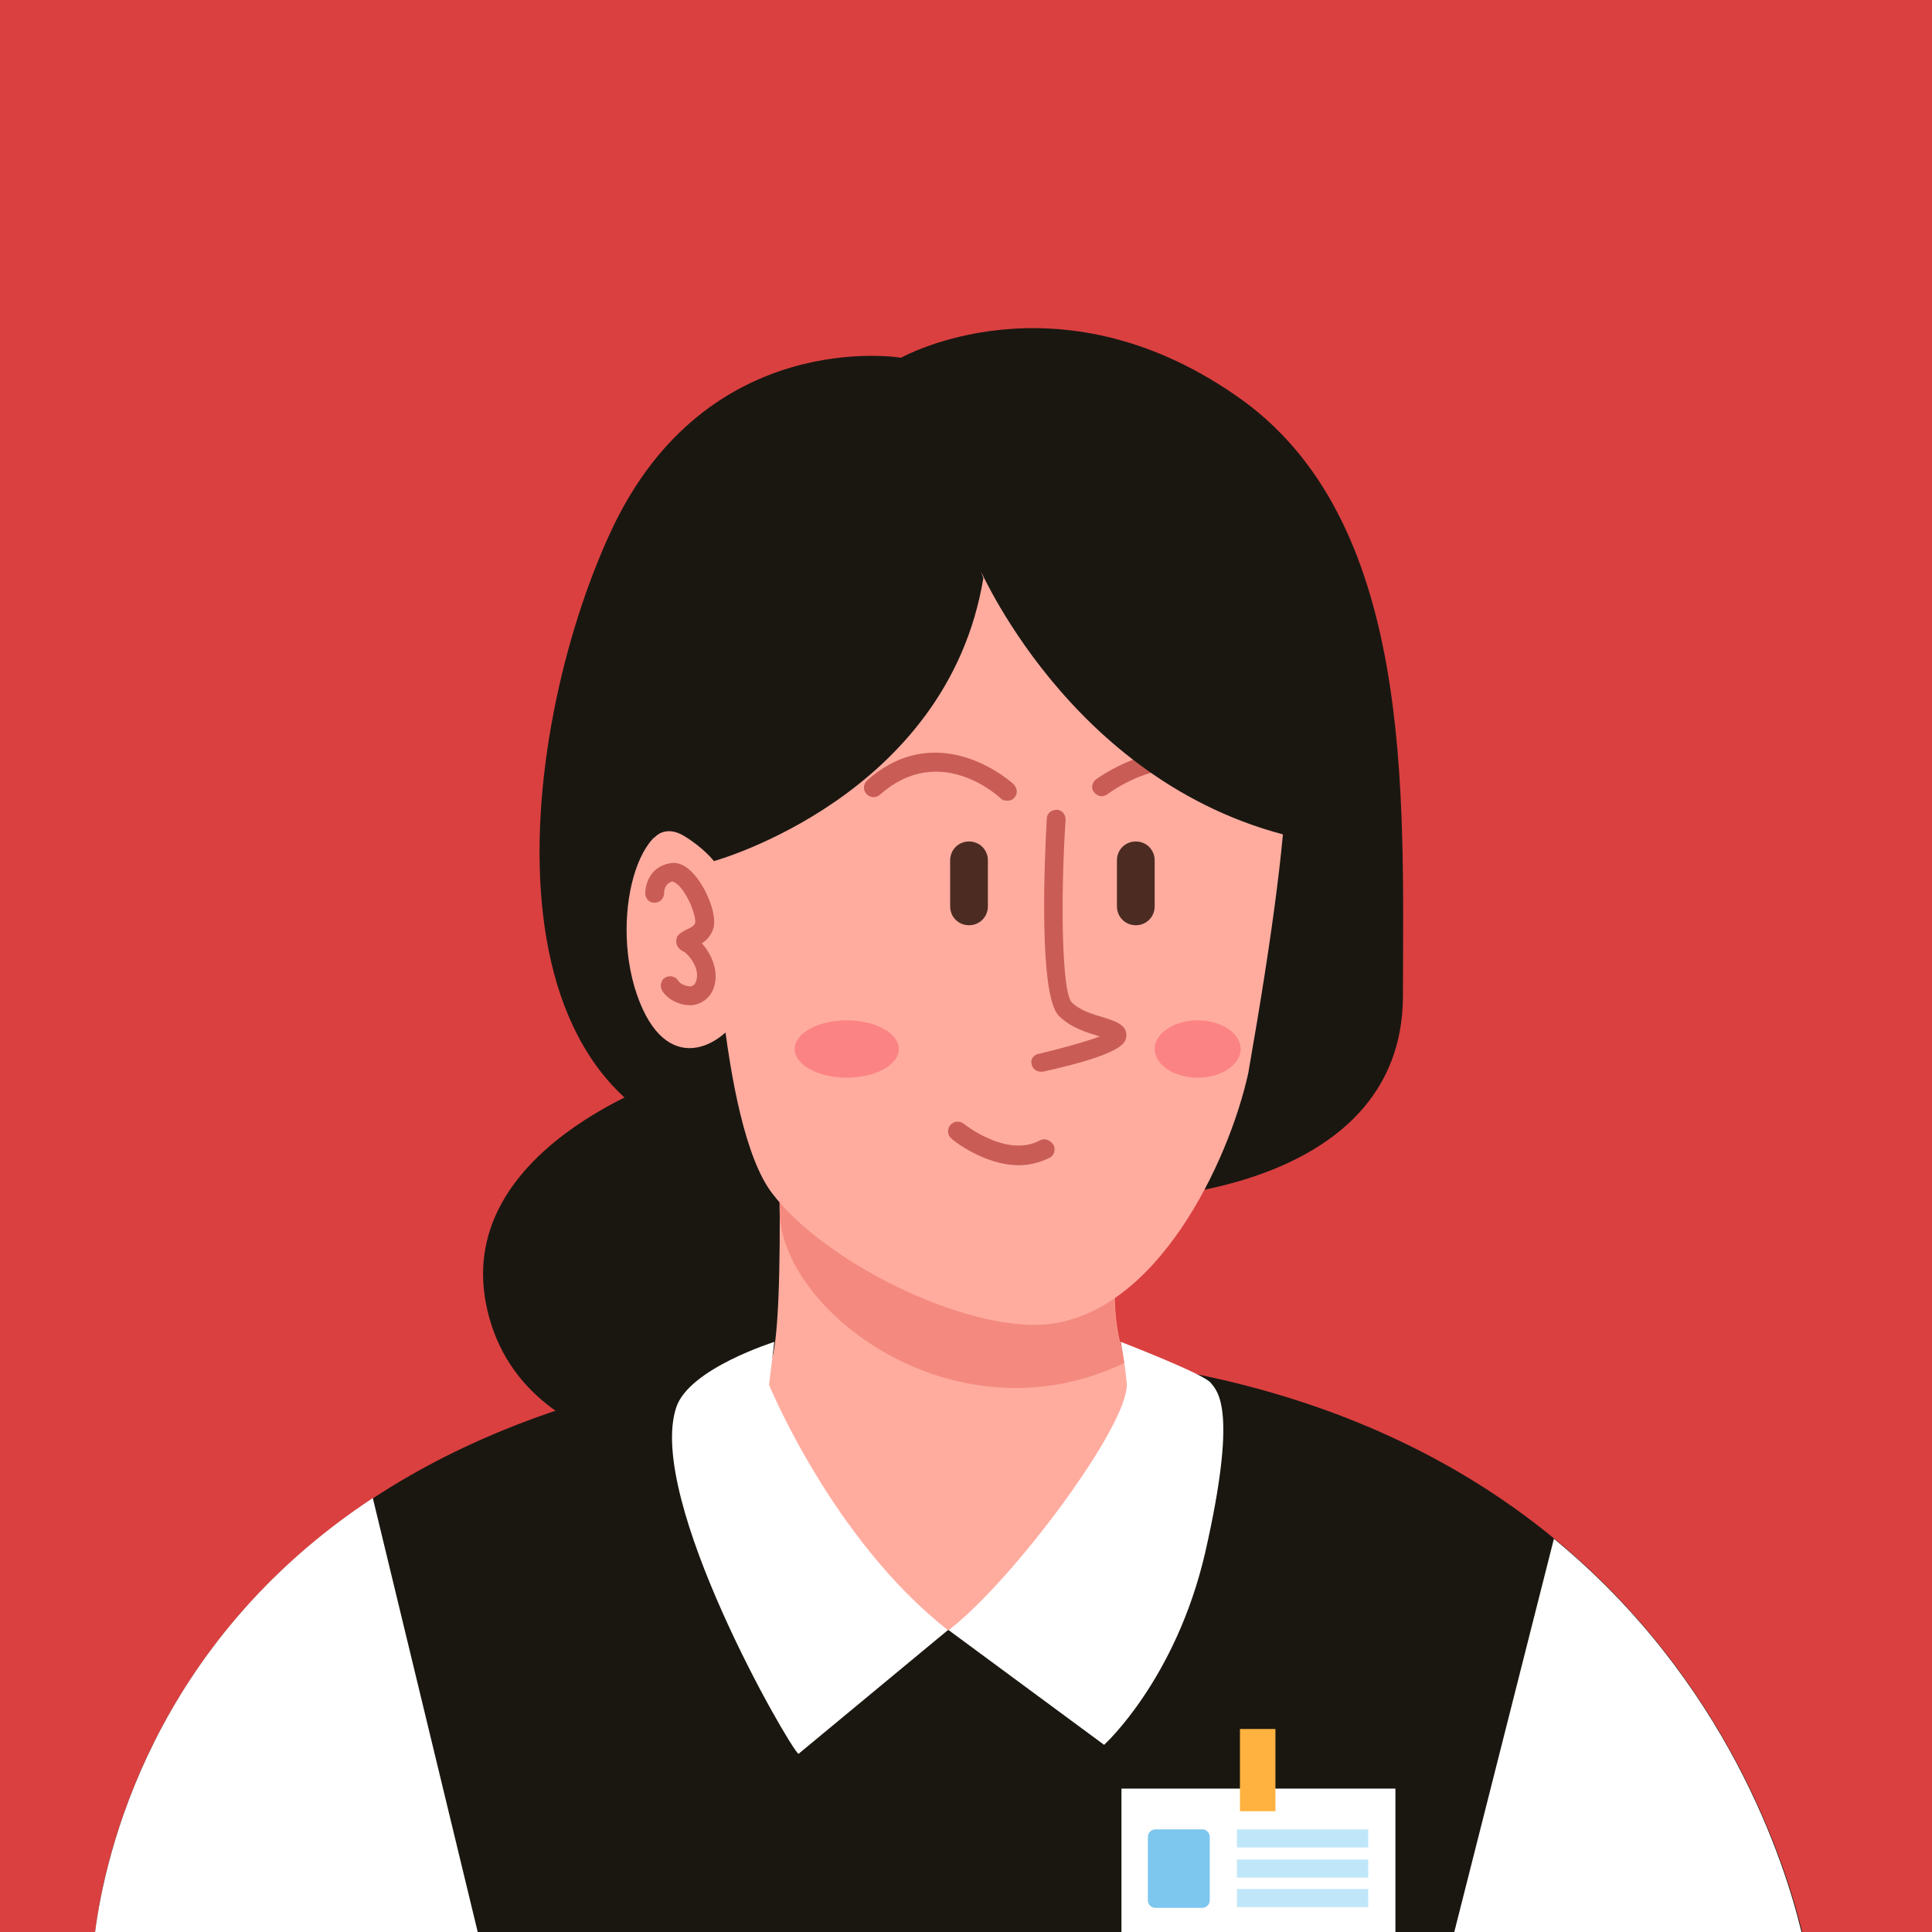 <?xml version="1.0" encoding="utf-8"?>
<!-- Generator: Adobe Illustrator 27.9.0, SVG Export Plug-In . SVG Version: 6.00 Build 0)  -->
<svg version="1.1" xmlns="http://www.w3.org/2000/svg" xmlns:xlink="http://www.w3.org/1999/xlink" x="0px" y="0px"
	 viewBox="0 0 256 256" style="enable-background:new 0 0 256 256;" xml:space="preserve">
<style type="text/css">
	.st0{display:none;}
	.st1{display:inline;fill:#3B4D75;}
	.st2{display:inline;fill:#4A9370;}
	.st3{display:inline;fill:#1B9E9A;}
	.st4{display:inline;fill:#FF4F4F;}
	.st5{display:inline;fill:#4399E6;}
	.st6{display:inline;fill:#FFC56F;}
	.st7{display:inline;fill:#444466;}
	.st8{display:inline;}
	.st9{fill:#E56E2C;}
	.st10{fill:#D17EE0;}
	.st11{fill:#FFAC9F;}
	.st12{fill:#F48A7F;}
	.st13{fill:#FC8383;}
	.st14{fill:none;stroke:#C95D55;stroke-width:2.5;stroke-linecap:round;stroke-linejoin:round;stroke-miterlimit:10;}
	.st15{fill:#4C2C22;}
	.st16{fill:#FFFFFF;}
	.st17{display:inline;fill:#5F9996;}
	.st18{display:inline;fill:#94A3B8;}
	.st19{display:inline;fill:#FF8BCF;}
	.st20{display:inline;fill:#4649D4;}
	.st21{display:inline;fill:#FE6B59;}
	.st22{display:inline;fill:#7DE2BB;}
	.st23{display:inline;fill:#9DD0C1;}
	.st24{display:inline;fill:#F9C7A2;}
	.st25{fill:#734866;}
	.st26{fill:#D37C5E;}
	.st27{fill:#9E5D46;}
	.st28{fill:none;stroke:#9E5D46;stroke-width:2.221;stroke-linecap:round;stroke-miterlimit:10;}
	.st29{fill:#AF1E1E;}
	.st30{fill:#0276CE;}
	.st31{fill:#FFD6C0;}
	.st32{fill:none;stroke:#DD8762;stroke-width:2.448;stroke-linecap:round;stroke-miterlimit:10;}
	.st33{fill:#E89477;}
	.st34{fill:#37355B;}
	.st35{fill:#FF4F4F;}
	.st36{clip-path:url(#SVGID_00000074430612729384756010000013528577656776513938_);}
	.st37{fill:#BC2B33;}
	.st38{fill:#ED4F4F;}
	.st39{fill:none;stroke:#9E5D46;stroke-width:2.397;stroke-linecap:round;stroke-miterlimit:10;}
	.st40{fill:none;stroke:#4C2C22;stroke-width:2.667;stroke-linejoin:round;stroke-miterlimit:10;}
	.st41{fill:#932525;}
	.st42{fill:none;stroke:#FFFFFF;stroke-width:3.333;stroke-linecap:round;stroke-miterlimit:10;}
	.st43{fill:none;stroke:#FFFFFF;stroke-width:2;stroke-linecap:round;stroke-miterlimit:10;}
	.st44{fill:none;stroke:#FFFFFF;stroke-width:1.931;stroke-linecap:round;stroke-miterlimit:10;}
	.st45{fill:#173253;}
	.st46{fill:#997382;}
	.st47{fill:#7E5E6D;}
	.st48{fill:none;stroke:#FFFFFF;stroke-width:2.333;stroke-linecap:round;stroke-miterlimit:10;}
	.st49{fill:#FFA657;}
	.st50{fill:none;stroke:#EF8B4F;stroke-width:4;stroke-miterlimit:10;}
	.st51{fill:#EF8B4F;}
	.st52{fill:#454570;}
	.st53{fill:#F28C81;}
	.st54{fill:#7E7CE1;}
	.st55{fill:none;stroke:#FFFFFF;stroke-width:3;stroke-linecap:round;stroke-miterlimit:10;}
	.st56{fill:#BF5882;}
	.st57{fill:#FF8BCF;}
	.st58{fill:#A6ADDD;}
	.st59{fill:#FFE9CA;}
	.st60{fill:none;stroke:#DB9753;stroke-width:2.4;stroke-linecap:round;stroke-linejoin:round;stroke-miterlimit:10;}
	.st61{fill:#F2BB7E;}
	.st62{fill:#202049;}
	.st63{display:inline;fill:#37355B;}
	.st64{fill:#541A30;}
	.st65{fill:#E07E68;}
	.st66{fill:#D65C50;}
	.st67{fill:none;stroke:#BC5146;stroke-width:2.5;stroke-linecap:round;stroke-linejoin:round;stroke-miterlimit:10;}
	.st68{fill:none;stroke:#C13838;stroke-width:2.5;stroke-linecap:round;stroke-miterlimit:10;}
	.st69{fill:#D33C3C;}
	.st70{fill:#FFC56F;}
	.st71{fill:none;stroke:#37355B;stroke-width:2.5;stroke-linecap:round;stroke-miterlimit:10;}
	.st72{fill:none;stroke:#E89F5D;stroke-width:2;stroke-linecap:round;stroke-linejoin:round;stroke-miterlimit:10;}
	.st73{fill:#9491B5;}
	.st74{fill:#5E434E;}
	.st75{fill:none;stroke:#F28C81;stroke-width:2;stroke-linecap:round;stroke-miterlimit:10;}
	.st76{fill:#4A6642;}
	.st77{fill:none;stroke:#3C5434;stroke-width:2;stroke-linecap:round;stroke-linejoin:round;stroke-miterlimit:10;}
	.st78{fill:#8483AA;}
	.st79{fill:#1F1F49;}
	.st80{fill:#313159;}
	.st81{fill:none;stroke:#FFFFFF;stroke-width:2.389;stroke-linecap:round;stroke-miterlimit:10;}
	.st82{fill:none;stroke:#FFFFFF;stroke-width:2.307;stroke-linecap:round;stroke-miterlimit:10;}
	.st83{fill:#6161BC;}
	.st84{fill:#0B2759;}
	.st85{fill:#5656A5;}
	.st86{fill:none;stroke:#0B2759;stroke-width:3;stroke-linecap:round;stroke-miterlimit:10;}
	.st87{fill:#25253F;}
	.st88{fill:#5B5B84;}
	.st89{fill:#AF2323;}
	.st90{fill:#D11818;}
	.st91{fill:#47152A;}
	.st92{fill:#2A336F;}
	.st93{fill:#171E4D;}
	.st94{fill:none;stroke:#171E4D;stroke-width:2;stroke-miterlimit:10;}
	.st95{fill:#0B0F26;}
	.st96{fill:#007DA8;}
	.st97{fill:none;stroke:#DD8762;stroke-width:2.448;stroke-linecap:round;stroke-linejoin:round;stroke-miterlimit:10;}
	.st98{fill:#3E3A39;}
	.st99{fill:#E8E9EB;}
	.st100{fill:none;stroke:#E8E9EB;stroke-width:2;stroke-linecap:round;stroke-linejoin:round;stroke-miterlimit:10;}
	.st101{fill:#D1D1D1;}
	.st102{display:inline;fill:#541A30;}
	.st103{fill:#4399E6;}
	.st104{fill:#58B9F4;}
	.st105{fill:#B4D1FB;}
	.st106{display:inline;fill:#171E4D;}
	.st107{display:inline;fill:#2A336F;}
	.st108{display:inline;fill:#B4D1FB;}
	.st109{fill:#CC966A;}
	.st110{fill:#D8E1EF;}
	.st111{fill:#8B483D;}
	.st112{fill:#A37C52;}
	.st113{fill:none;}
	.st114{fill:#FFDFC7;}
	.st115{fill:#863E39;}
	.st116{fill:#FF9D7D;}
	.st117{fill:#EF8265;}
	.st118{fill:#5F9996;}
	.st119{display:inline;fill:#D37C5E;}
	.st120{fill:none;stroke:#C65959;stroke-width:2.448;stroke-linecap:round;stroke-miterlimit:10;}
	.st121{fill:#AE7A50;}
	.st122{fill:#7A4927;}
	.st123{fill:#94A3B8;}
	.st124{fill:#DA4040;}
	.st125{fill:none;stroke:#0B0F26;stroke-width:2;stroke-linecap:round;stroke-miterlimit:10;}
	.st126{fill:#EF8781;}
	.st127{fill:#FF9E10;}
	.st128{fill:#EF8800;}
	.st129{fill:#FFB40D;}
	.st130{fill:#FFC610;}
	.st131{fill:#8A8895;}
	.st132{fill:#E5E5E5;}
	.st133{fill:none;stroke:#CC7217;stroke-width:3;stroke-miterlimit:10;}
	.st134{fill:#F9C7A2;}
	.st135{fill:#751A1A;}
	.st136{fill:#C62C2C;}
	.st137{fill:#CC3636;}
	.st138{fill:#010101;}
	.st139{fill:#1F2644;}
	.st140{fill:none;stroke:#010101;stroke-width:4;stroke-miterlimit:10;}
	.st141{fill:#FD9556;}
	.st142{fill:#E4E6EF;}
	.st143{fill:#F2D83D;}
	.st144{fill:#2C314C;}
	.st145{fill:#735EDD;}
	.st146{fill:#F9A5CF;}
	.st147{fill:#EBCA5F;}
	.st148{fill:#F1502D;}
	.st149{fill:#D87B61;}
	.st150{fill:#005E8C;}
	.st151{fill:none;stroke:#FFFFFF;stroke-width:2;stroke-miterlimit:10;}
	.st152{fill:#9B1B1B;}
	.st153{fill:#D39089;}
	.st154{fill:#AD6F6A;}
	.st155{fill:none;stroke:#B26059;stroke-width:2.5;stroke-linecap:round;stroke-linejoin:round;stroke-miterlimit:10;}
	.st156{fill:#7E4F3D;}
	.st157{fill:none;stroke:#C95D55;stroke-linecap:round;stroke-linejoin:round;stroke-miterlimit:10;}
	.st158{fill:#FF1812;}
	.st159{fill:#1B9E9A;}
	.st160{fill:none;stroke:#C5C7C9;stroke-width:2;stroke-linecap:round;stroke-linejoin:round;stroke-miterlimit:10;}
	.st161{fill:#1E1F21;}
	.st162{fill:#C5C7C9;}
	.st163{fill:#3A362F;}
	.st164{fill:#3279AF;}
	.st165{fill:#EA847A;}
	.st166{fill:#1E2754;}
	.st167{fill:#C12525;}
	.st168{fill:none;stroke:#3A362F;stroke-width:2;stroke-linecap:round;stroke-miterlimit:10;}
	.st169{fill:#F95353;}
	.st170{fill:#FCF01D;}
	.st171{fill:#4B3E87;}
	.st172{fill:#312951;}
	.st173{fill:#6857A5;}
	.st174{fill:#FFB240;}
	.st175{fill:#372D66;}
	.st176{fill:#444466;}
	.st177{fill:#1A1711;}
	.st178{fill:#35312A;}
	.st179{fill:#FF6161;}
	.st180{fill:#4D2684;}
	.st181{fill:#593493;}
	.st182{fill:#845362;}
	.st183{fill:#6B4050;}
	.st184{fill:none;stroke:#0B0F26;stroke-width:2;stroke-linecap:round;stroke-linejoin:round;stroke-miterlimit:10;}
	.st185{fill:#461378;}
	.st186{fill:#5C2A96;}
	.st187{fill:#B22424;}
	.st188{fill:#FFCC00;}
	.st189{fill:#BC3131;}
	.st190{fill:#631010;}
	.st191{display:inline;fill:#007DA8;}
	.st192{fill:#B2B2B2;}
	.st193{fill:#705137;}
	.st194{display:inline;fill:#DA4040;}
	.st195{fill:#7DC6EE;}
	.st196{fill:#C0E7F9;}
	.st197{fill:#EBDBAF;}
	.st198{fill:#A8986F;}
	.st199{fill:#D6BA7C;}
	.st200{fill:#A8905A;}
	.st201{fill:#E6D19D;}
	.st202{fill:#A7603A;}
	.st203{fill:#A0827F;}
	.st204{fill:#FFC54D;}
	.st205{fill:#3B4D75;}
	.st206{fill:#4A9370;}
	.st207{fill:#C95D55;}
	.st208{fill:#4649D4;}
	.st209{fill:#FE6B59;}
	.st210{fill:#7DE2BB;}
	.st211{fill:#9DD0C1;}
	.st212{fill:#DD8762;}
	.st213{fill:#DB9753;}
	.st214{fill:#BC5146;}
	.st215{fill:#C13838;}
	.st216{fill:#E89F5D;}
	.st217{fill:#3C5434;}
	.st218{fill:#C65959;}
	.st219{fill:#CC7217;}
	.st220{fill:#B26059;}
</style>
<g id="Layer_1" class="st0">
	<rect y="0" class="st194" width="256" height="256"/>
	<g class="st8">
		<g>
			<path class="st177" d="M89.1,142.8c0,0-29.6,9.4-24.5,30.9s36.1,21.6,42.8,16c6.6-5.5,10.3-36.7,10.3-36.7l-27.5-10.3"/>
			<path class="st177" d="M163.7,52.3c-24-16.4-44.3-4.9-44.3-4.9S93.7,43.1,81,70.3c-12.7,27.2-18.8,81.1,22.2,82.8
				c0,0,3.7,20.7,9.8,15.7l2.7-99.7c2,39.2,18.8,104.6,18.8,104.6l14.6-14.8c0,0,36.8-0.3,36.8-27C186,105.5,187.7,68.6,163.7,52.3z
				"/>
			<path class="st177" d="M12.6,256h226.2c-3.9-16.1-24.6-77.9-113.9-76.9C28.7,180.2,14.6,240.2,12.6,256z"/>
			<path class="st11" d="M96,119.6c0,0,2.4-4.6-4.1-9.1c-6.7-4.5-11.3,10.3-7.5,21.3c3.8,11,11.3,7.2,14.2,1.9L96,119.6z"/>
			<path class="st11" d="M147.6,171.7c-3.1,1.8-6.2,3.1-9.3,3.3c-9.4,0.7-26.3-9-35.1-17.6c0.1,10-0.1,20.6-1.2,23.1
				c-1,2.3-2.8,5-4.8,6.6c-4.7,16.2,7.5,27.9,28.3,28.9c26.6,0,30.4-10.9,25.7-31.8C148.5,180.5,147.7,176.4,147.6,171.7z"/>
			<path class="st12" d="M149.2,180.5c-1.4-4.5-1.3-4.9-1.6-8.7c-3.1,1.8-7.2,3.5-10.2,3.3c-11.9-0.8-25.3-9.1-34.1-17.7
				c0,1,0,2,0,3C103.3,173.6,126.6,191.5,149.2,180.5z"/>
			<path class="st11" d="M138.5,175.5c-10.7,0.9-29.1-8.2-36.1-17.4c-7-9.2-8-41.6-8.1-48.5c-0.1-6.9,8-43,23.2-44.4
				c15.2-1.4,43.8-0.7,49.3,12c5.5,12.7,5.4,26.7-1.3,65C162.9,154,153.3,174.4,138.5,175.5z"/>
			<ellipse class="st13" cx="112.2" cy="139" rx="6.9" ry="3.8"/>
			<path class="st14" d="M126.9,149.8c0,0,6.3,5.3,11.5,2.4"/>
			<path class="st14" d="M133.4,104.8c0,0-8.9-8.3-17.7-0.5"/>
			<path class="st15" d="M128.4,111.5c-1.4,0-2.5,1.1-2.5,2.5v6.1c0,1.4,1.1,2.5,2.5,2.5c1.4,0,2.5-1.1,2.5-2.5V114
				C130.9,112.6,129.8,111.5,128.4,111.5z"/>
			<path class="st14" d="M137.9,140.7c0,0,9.7-2.2,10-3.5c0.3-1.3-4.3-1.1-6.8-3.6c-2.5-2.6-1.2-25.2-1.2-25.2"/>
			<path class="st14" d="M146,104.3c0,0,10.1-7.7,17.8-0.6"/>
			<path class="st14" d="M86.7,118.2c0,0-0.1-2.3,2.2-2.7c2.2-0.4,4.9,5.5,4.4,7.2c-0.5,1.7-3.3,1.8-2.2,2.3
				c1.1,0.5,3.2,3.2,2.3,5.6c-0.9,2.3-3.9,1.2-4.5,0"/>
			<path class="st15" d="M150.5,111.5c-1.4,0-2.5,1.1-2.5,2.5v6.1c0,1.4,1.1,2.5,2.5,2.5s2.5-1.1,2.5-2.5V114
				C153,112.6,151.9,111.5,150.5,111.5z"/>
			<path class="st177" d="M130.1,75.7c0,0,12.9,30.1,44.1,35.7c0,0,2-42.9-15.2-56.4s-35.2-5.1-35.2-5.1s-20.4-3.8-28.7,12.3
				s-11.8,37.6-8.4,48.7c0,0,1.4-1.8,4-0.2c2.6,1.6,3.9,3.3,3.9,3.3s30.9-8.5,35.7-37.5"/>
			<ellipse class="st13" cx="158.8" cy="139" rx="5.7" ry="3.8"/>
		</g>
		<path class="st16" d="M102,183.5c0,0,8.4,20.5,23.7,32.5l-19.8,16.4c-1.3-1-20.2-33.8-16.2-45.9c1.7-5.2,13.1-8.7,13.1-8.7
			L102,183.5z"/>
		<path class="st16" d="M125.7,216l20.6,15.2c0,0,9.5-8.6,13.4-25.5c4.3-18.9,1.7-21.3,0.7-22.5s-11.9-5.4-11.9-5.4s0.5,2.2,0.8,5.5
			C149.7,188.7,134.1,209.6,125.7,216z"/>
		<g>
			<path class="st16" d="M192.7,256h46c-2.2-9.2-9.9-33.3-32.8-52.1L192.7,256z"/>
			<path class="st16" d="M12.6,256h50.7l-13.9-57.5C20.1,217.8,13.9,245.9,12.6,256z"/>
		</g>
		<rect x="148.6" y="237" class="st16" width="36.3" height="19"/>
		<rect x="164.3" y="229.1" class="st174" width="4.7" height="10.9"/>
		<g>
			<path class="st195" d="M159.3,252.7h-6.2c-0.5,0-1-0.4-1-1v-8.4c0-0.5,0.4-1,1-1h6.2c0.5,0,1,0.4,1,1v8.4
				C160.3,252.3,159.9,252.7,159.3,252.7z"/>
			<rect x="163.9" y="242.4" class="st196" width="17.4" height="2.4"/>
			<g>
				<rect x="163.9" y="246.4" class="st196" width="17.4" height="2.4"/>
				<rect x="163.9" y="250.3" class="st196" width="17.4" height="2.4"/>
			</g>
		</g>
	</g>
</g>
<g id="Layer_2">
	<g>
		<rect class="st124" width="256" height="256"/>
	</g>
	<g>
		<g>
			<g>
				<path class="st177" d="M64.6,173.7c5.1,21.6,36.1,21.6,42.8,16c6.6-5.5,10.3-36.7,10.3-36.7l-27.5-10.3h-1.1
					C89.1,142.8,59.5,152.2,64.6,173.7z"/>
			</g>
			<g>
				<path class="st177" d="M119.4,47.4c0,0-25.7-4.3-38.4,22.9c-12.7,27.2-18.8,81.1,22.2,82.8c0,0,3.7,20.7,9.8,15.7l2.7-99.7
					c2,39.2,18.8,104.6,18.8,104.6l14.6-14.8c0,0,36.8-0.3,36.8-27c0-26.4,1.7-63.3-22.3-79.6C139.8,35.9,119.4,47.4,119.4,47.4z"/>
			</g>
			<g>
				<path class="st177" d="M124.9,179.1C28.7,180.2,14.6,240.2,12.6,256h226.2C234.9,239.9,214.1,178.1,124.9,179.1z"/>
			</g>
			<g>
				<path class="st11" d="M91.9,110.5c-6.7-4.5-11.3,10.3-7.5,21.3c3.8,11,11.3,7.2,14.2,1.9L96,119.6
					C96,119.6,98.4,114.9,91.9,110.5z"/>
			</g>
			<g>
				<path class="st11" d="M97.4,187.1c-4.7,16.2,7.5,27.9,28.3,28.9c26.6,0,30.4-10.9,25.7-31.8c-2.8-3.7-3.6-7.8-3.7-12.4
					c-3.1,1.8-6.2,3.1-9.3,3.3c-9.4,0.7-26.3-9-35.1-17.6c0.1,10-0.1,20.6-1.2,23.1C101.1,182.9,99.3,185.5,97.4,187.1z"/>
			</g>
			<g>
				<path class="st12" d="M103.3,157.4c0,1,0,2,0,3c0,13.2,23.3,31.1,45.9,20.1c-1.4-4.5-1.3-4.9-1.6-8.7c-3.1,1.8-7.2,3.5-10.2,3.3
					C125.5,174.3,112.1,166,103.3,157.4z"/>
			</g>
			<g>
				<path class="st11" d="M117.4,65.2c-15.2,1.4-23.3,37.5-23.2,44.4c0.1,6.9,1.1,39.3,8.1,48.5c7,9.2,25.4,18.2,36.1,17.4
					c14.8-1.2,24.4-21.5,27-33.3c6.7-38.3,6.8-52.2,1.3-65C161.2,64.5,132.6,63.9,117.4,65.2z"/>
			</g>
			<g>
				<path class="st13" d="M105.3,139c0,2.1,3.1,3.8,6.9,3.8c3.8,0,6.9-1.7,6.9-3.8s-3.1-3.8-6.9-3.8
					C108.4,135.2,105.3,136.9,105.3,139z"/>
			</g>
			<g>
				<path class="st207" d="M137.8,151.1c-4.4,2.4-10.1-2.2-10.1-2.2c-0.5-0.4-1.3-0.4-1.8,0.2c-0.4,0.5-0.4,1.3,0.2,1.8
					c0.2,0.2,4.3,3.5,8.9,3.5c1.3,0,2.7-0.3,4.1-1c0.6-0.3,0.8-1.1,0.5-1.7C139.1,151,138.4,150.8,137.8,151.1z"/>
			</g>
			<g>
				<path class="st207" d="M114.9,103.4c-0.5,0.5-0.6,1.2-0.1,1.8c0.5,0.5,1.2,0.6,1.8,0.1c7.9-7,15.7,0.2,16,0.5
					c0.2,0.2,0.5,0.3,0.9,0.3c0.3,0,0.7-0.1,0.9-0.4c0.5-0.5,0.4-1.3-0.1-1.8C134.2,103.8,124.5,94.9,114.9,103.4z"/>
			</g>
			<g>
				<path class="st15" d="M125.9,114v6.1c0,1.4,1.1,2.5,2.5,2.5c1.4,0,2.5-1.1,2.5-2.5V114c0-1.4-1.1-2.5-2.5-2.5
					C127,111.5,125.9,112.6,125.9,114z"/>
			</g>
			<g>
				<path class="st207" d="M136.7,141c0.1,0.6,0.6,1,1.2,1c0.1,0,0.2,0,0.3,0c10.5-2.3,10.8-3.8,11-4.4c0.4-1.8-1.5-2.3-3-2.8
					c-1.4-0.4-3.1-0.9-4.2-2c-1.3-1.4-1.5-13.7-0.8-24.2c0-0.7-0.5-1.3-1.2-1.3c-0.7,0-1.3,0.5-1.3,1.2c-0.3,5.4-1.1,23.4,1.6,26.1
					c1.6,1.6,3.7,2.2,5.3,2.7c0.1,0,0.1,0,0.2,0c-1.8,0.7-5.1,1.6-8,2.3C137,139.7,136.5,140.3,136.7,141z"/>
			</g>
			<g>
				<path class="st207" d="M145.2,103.3c-0.5,0.4-0.7,1.2-0.2,1.7c0.2,0.3,0.6,0.5,1,0.5c0.3,0,0.5-0.1,0.8-0.3
					c0.4-0.3,9.3-6.9,16.2-0.7c0.5,0.5,1.3,0.4,1.8-0.1c0.5-0.5,0.4-1.3-0.1-1.8C156.2,95.1,145.3,103.2,145.2,103.3z"/>
			</g>
			<g>
				<path class="st207" d="M91.5,130.7c-0.7,0-1.4-0.4-1.6-0.7c-0.3-0.6-1.1-0.8-1.7-0.5c-0.6,0.3-0.8,1.1-0.5,1.7
					c0.6,1.1,2.2,2,3.7,2c0.1,0,0.2,0,0.2,0c1.3-0.1,2.4-0.9,2.9-2.1c0.9-2.2-0.2-4.7-1.5-6.1c0.6-0.4,1.2-1,1.5-1.9
					c0.6-1.8-0.9-5.4-2.5-7.2c-1.3-1.5-2.5-1.7-3.3-1.5c-2.6,0.5-3.2,2.8-3.2,4c0,0.7,0.6,1.3,1.3,1.2c0.7,0,1.2-0.6,1.2-1.3
					c0-0.1,0-1.2,1.1-1.5c0,0,0.4,0.1,0.9,0.6c1.4,1.5,2.3,4.3,2.1,4.9c-0.1,0.4-0.7,0.7-1.2,0.9c-0.5,0.3-1.3,0.6-1.3,1.5
					c0,0.3,0.1,1,1,1.4c0.6,0.3,2.3,2.3,1.6,4C92,130.6,91.8,130.6,91.5,130.7z"/>
			</g>
			<g>
				<path class="st15" d="M148,114v6.1c0,1.4,1.1,2.5,2.5,2.5c1.4,0,2.5-1.1,2.5-2.5V114c0-1.4-1.1-2.5-2.5-2.5
					C149.1,111.5,148,112.6,148,114z"/>
			</g>
			<g>
				<path class="st177" d="M174.2,111.5c0,0,2-42.9-15.2-56.4s-35.2-5.1-35.2-5.1s-20.4-3.8-28.7,12.3c-8.3,16-11.8,37.6-8.4,48.7
					c0,0,1.4-1.8,4-0.2c2.6,1.6,3.9,3.3,3.9,3.3s30.9-8.5,35.7-37.5l-0.3-0.8C130.1,75.7,143,105.8,174.2,111.5z"/>
			</g>
			<g>
				<path class="st13" d="M153,139c0,2.1,2.6,3.8,5.7,3.8s5.7-1.7,5.7-3.8s-2.6-3.8-5.7-3.8S153,136.9,153,139z"/>
			</g>
		</g>
		<g>
			<path class="st16" d="M89.6,186.5c-4,12.1,14.9,44.9,16.2,45.9l19.8-16.4c-15.3-12-23.7-32.5-23.7-32.5l0.7-5.7
				C102.7,177.8,91.3,181.3,89.6,186.5z"/>
		</g>
		<g>
			<path class="st16" d="M125.7,216l20.6,15.2c0,0,9.5-8.6,13.4-25.5c4.3-18.9,1.7-21.3,0.7-22.5s-11.9-5.4-11.9-5.4
				s0.5,2.2,0.8,5.5C149.7,188.7,134.1,209.6,125.7,216z"/>
		</g>
		<g>
			<g>
				<path class="st16" d="M192.7,256h46c-2.2-9.2-9.9-33.3-32.8-52.1L192.7,256z"/>
			</g>
			<g>
				<path class="st16" d="M12.6,256h50.7l-13.9-57.5C20.1,217.8,13.9,245.9,12.6,256z"/>
			</g>
		</g>
		<g>
			<rect x="148.6" y="237" class="st16" width="36.3" height="19"/>
		</g>
		<g>
			<rect x="164.3" y="229.1" class="st174" width="4.7" height="10.9"/>
		</g>
		<g>
			<g>
				<path class="st195" d="M153.1,242.4c-0.5,0-1,0.4-1,1v8.4c0,0.5,0.4,1,1,1h6.2c0.5,0,1-0.4,1-1v-8.4c0-0.5-0.4-1-1-1H153.1z"/>
			</g>
			<g>
				<rect x="163.9" y="242.4" class="st196" width="17.4" height="2.4"/>
			</g>
			<g>
				<g>
					<rect x="163.9" y="246.4" class="st196" width="17.4" height="2.4"/>
				</g>
				<g>
					<rect x="163.9" y="250.3" class="st196" width="17.4" height="2.4"/>
				</g>
			</g>
		</g>
	</g>
</g>
</svg>
